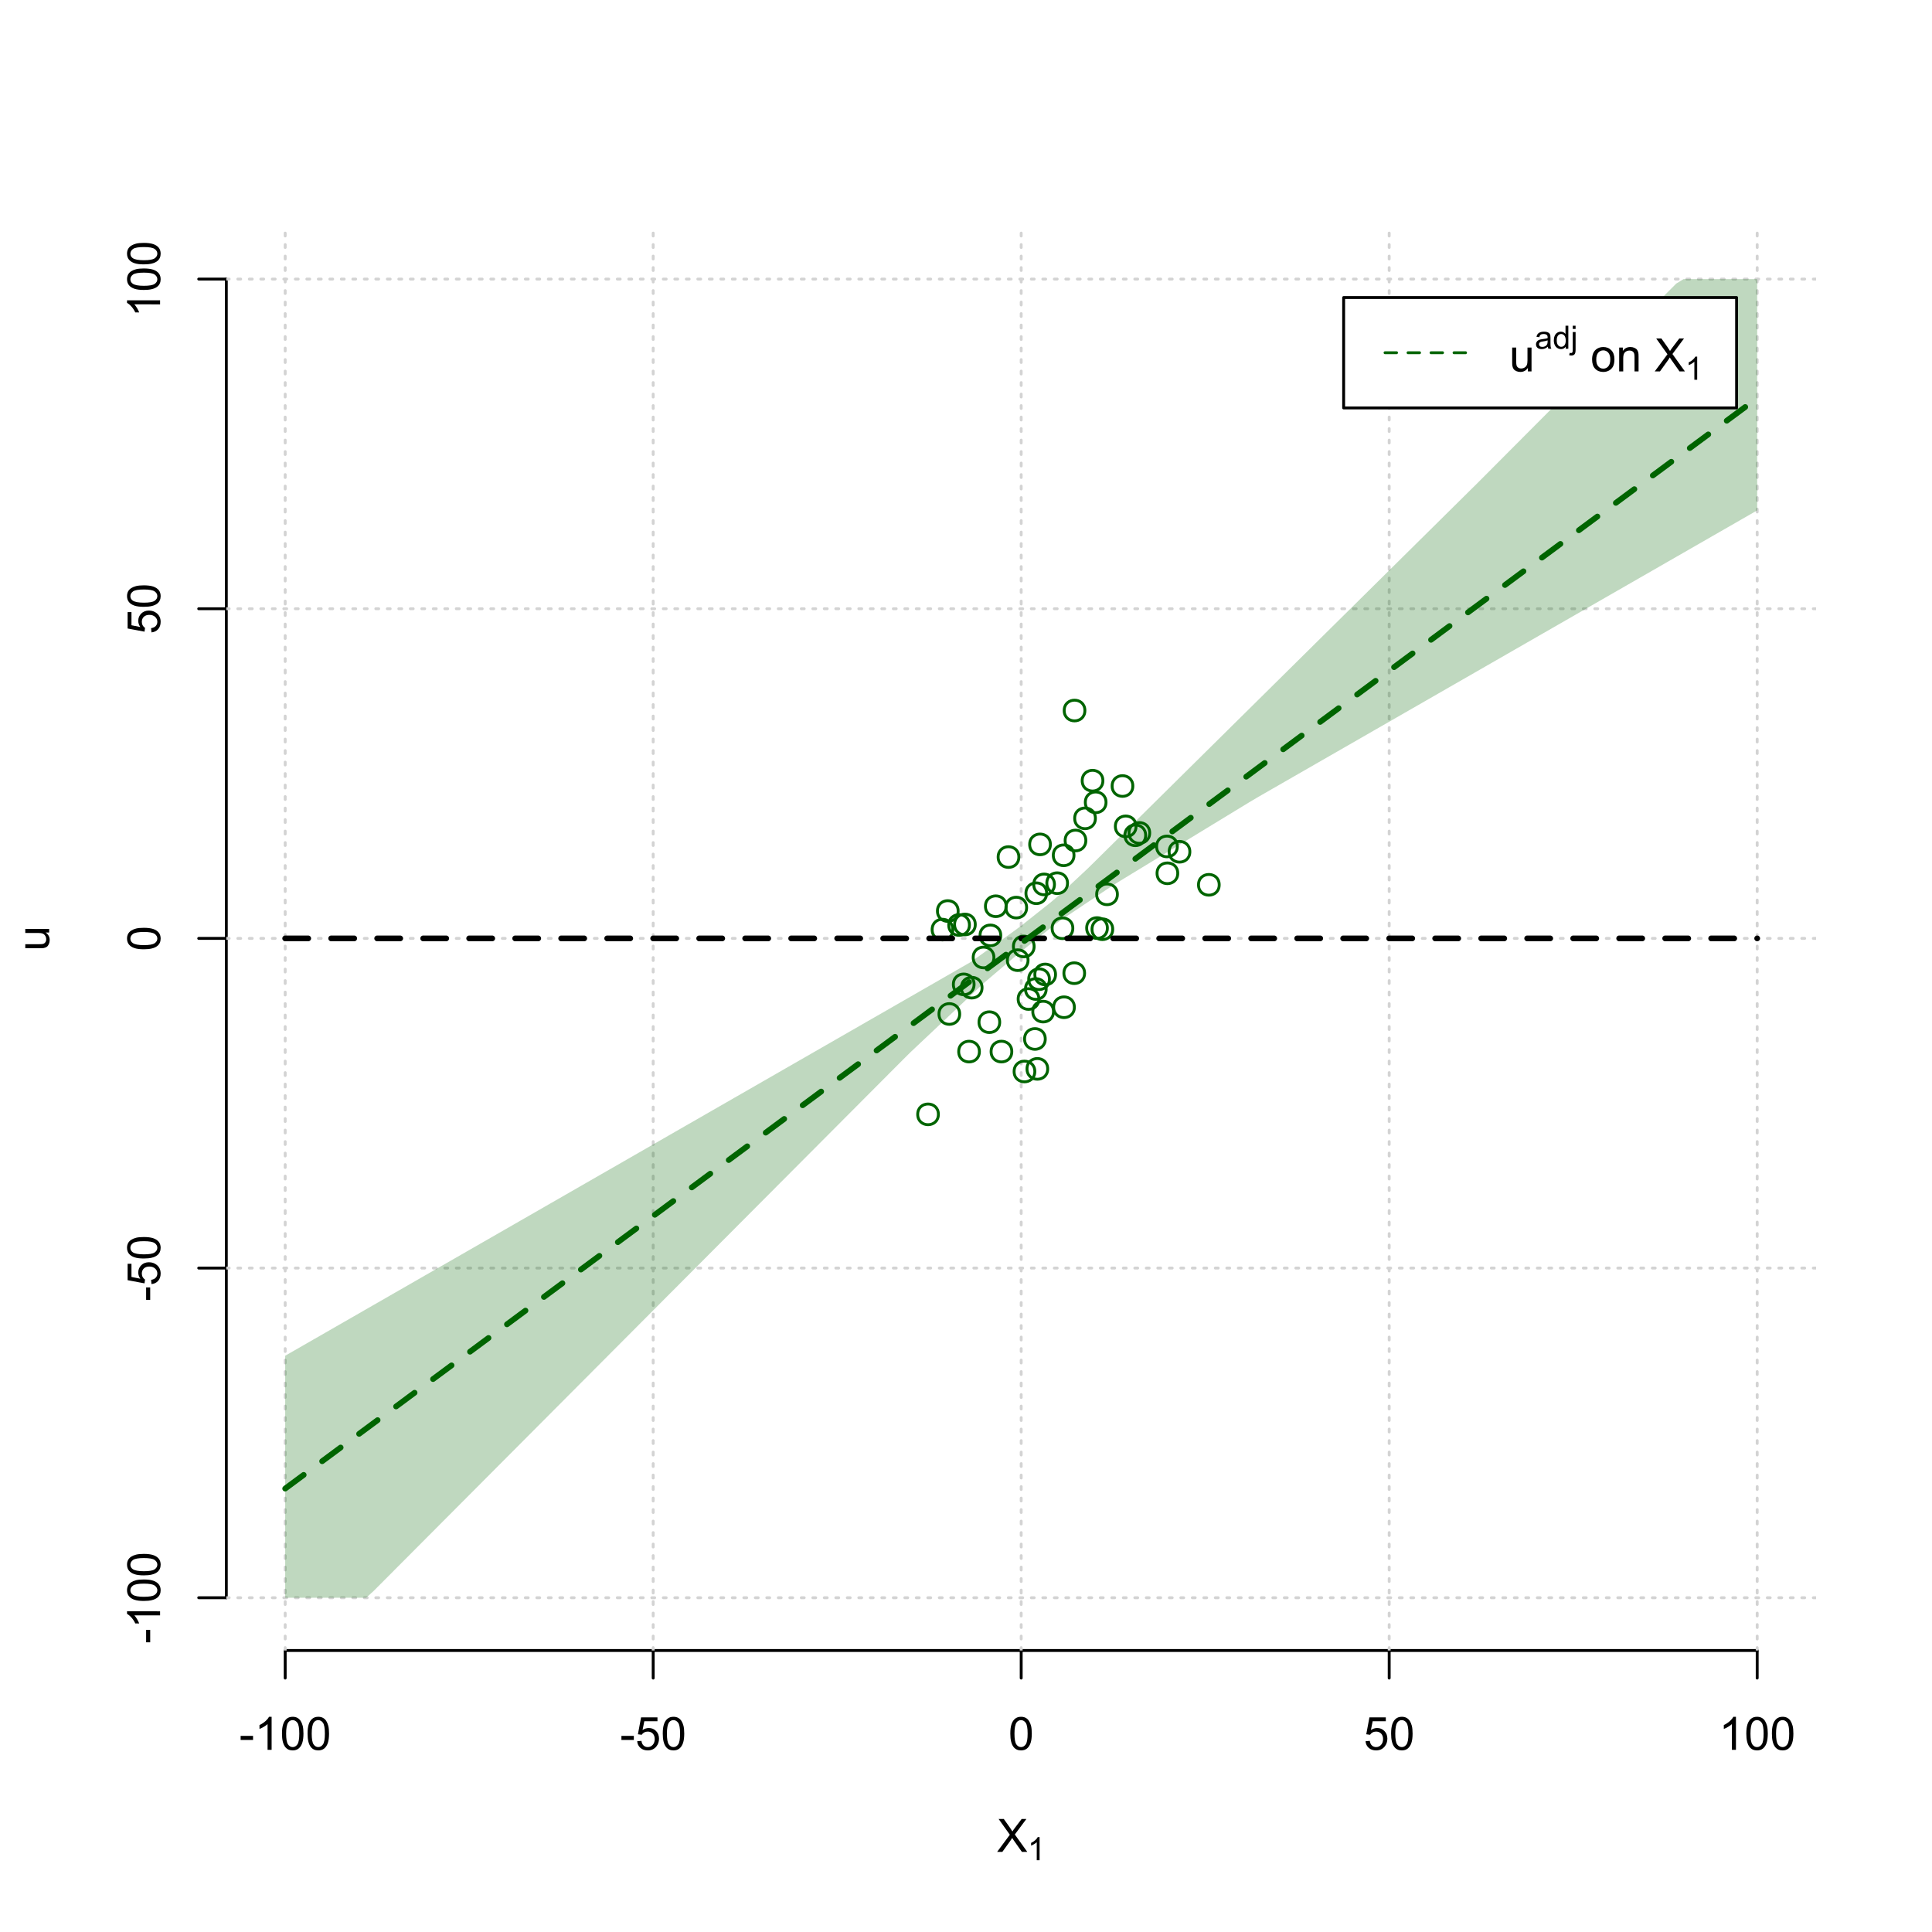 <?xml version="1.0" encoding="UTF-8"?>
<svg xmlns="http://www.w3.org/2000/svg" xmlns:xlink="http://www.w3.org/1999/xlink" width="504pt" height="504pt" viewBox="0 0 504 504" version="1.1">
<defs>
<g>
<symbol overflow="visible" id="glyph0-0">
<path style="stroke:none;" d="M 1.5 0 L 1.5 -7.5 L 7.5 -7.5 L 7.5 0 Z M 1.688 -0.188 L 7.312 -0.188 L 7.312 -7.312 L 1.688 -7.312 Z M 1.688 -0.188 "/>
</symbol>
<symbol overflow="visible" id="glyph0-1">
<path style="stroke:none;" d="M 0.055 0 L 3.375 -4.477 L 0.445 -8.59 L 1.797 -8.59 L 3.359 -6.387 C 3.68 -5.93 3.91 -5.578 4.047 -5.332 C 4.238 -5.645 4.465 -5.969 4.727 -6.312 L 6.457 -8.59 L 7.695 -8.59 L 4.676 -4.539 L 7.93 0 L 6.523 0 L 4.359 -3.062 C 4.238 -3.238 4.113 -3.43 3.984 -3.641 C 3.789 -3.324 3.652 -3.109 3.574 -2.992 L 1.418 0 Z M 0.055 0 "/>
</symbol>
<symbol overflow="visible" id="glyph0-2">
<path style="stroke:none;" d="M 0.383 -2.578 L 0.383 -3.641 L 3.621 -3.641 L 3.621 -2.578 Z M 0.383 -2.578 "/>
</symbol>
<symbol overflow="visible" id="glyph0-3">
<path style="stroke:none;" d="M 4.469 0 L 3.414 0 L 3.414 -6.719 C 3.16 -6.477 2.828 -6.234 2.414 -5.996 C 2 -5.75 1.629 -5.57 1.305 -5.449 L 1.305 -6.469 C 1.895 -6.742 2.41 -7.078 2.852 -7.477 C 3.293 -7.871 3.605 -8.254 3.789 -8.625 L 4.469 -8.625 Z M 4.469 0 "/>
</symbol>
<symbol overflow="visible" id="glyph0-4">
<path style="stroke:none;" d="M 0.5 -4.234 C 0.496 -5.246 0.602 -6.062 0.812 -6.688 C 1.02 -7.305 1.328 -7.785 1.742 -8.121 C 2.148 -8.457 2.668 -8.625 3.297 -8.625 C 3.758 -8.625 4.164 -8.531 4.512 -8.348 C 4.855 -8.16 5.141 -7.891 5.371 -7.543 C 5.594 -7.191 5.773 -6.766 5.906 -6.266 C 6.035 -5.762 6.098 -5.086 6.102 -4.234 C 6.098 -3.227 5.996 -2.414 5.789 -1.797 C 5.578 -1.176 5.266 -0.695 4.859 -0.359 C 4.445 -0.02 3.926 0.145 3.297 0.148 C 2.465 0.145 1.816 -0.148 1.348 -0.742 C 0.781 -1.457 0.496 -2.621 0.5 -4.234 Z M 1.582 -4.234 C 1.582 -2.824 1.746 -1.887 2.074 -1.418 C 2.402 -0.949 2.809 -0.715 3.297 -0.719 C 3.777 -0.715 4.184 -0.949 4.52 -1.422 C 4.848 -1.887 5.016 -2.824 5.016 -4.234 C 5.016 -5.648 4.848 -6.59 4.52 -7.055 C 4.184 -7.516 3.773 -7.746 3.289 -7.75 C 2.801 -7.746 2.414 -7.543 2.125 -7.137 C 1.762 -6.613 1.582 -5.645 1.582 -4.234 Z M 1.582 -4.234 "/>
</symbol>
<symbol overflow="visible" id="glyph0-5">
<path style="stroke:none;" d="M 0.5 -2.25 L 1.605 -2.344 C 1.684 -1.805 1.871 -1.398 2.176 -1.125 C 2.473 -0.852 2.836 -0.715 3.258 -0.719 C 3.766 -0.715 4.195 -0.906 4.547 -1.293 C 4.898 -1.672 5.074 -2.18 5.074 -2.82 C 5.074 -3.414 4.902 -3.891 4.566 -4.242 C 4.227 -4.59 3.785 -4.762 3.242 -4.766 C 2.898 -4.762 2.594 -4.684 2.32 -4.531 C 2.047 -4.375 1.832 -4.176 1.676 -3.93 L 0.688 -4.062 L 1.516 -8.473 L 5.789 -8.473 L 5.789 -7.465 L 2.359 -7.465 L 1.898 -5.156 C 2.414 -5.516 2.953 -5.695 3.523 -5.695 C 4.27 -5.695 4.902 -5.434 5.422 -4.914 C 5.934 -4.395 6.191 -3.727 6.195 -2.914 C 6.191 -2.133 5.965 -1.461 5.516 -0.898 C 4.961 -0.199 4.211 0.145 3.258 0.148 C 2.477 0.145 1.836 -0.07 1.344 -0.508 C 0.844 -0.941 0.562 -1.523 0.5 -2.25 Z M 0.5 -2.25 "/>
</symbol>
<symbol overflow="visible" id="glyph0-6">
<path style="stroke:none;" d="M 4.867 0 L 4.867 -0.914 C 4.379 -0.211 3.723 0.141 2.895 0.141 C 2.527 0.141 2.184 0.07 1.867 -0.07 C 1.547 -0.211 1.309 -0.387 1.156 -0.602 C 1 -0.812 0.895 -1.074 0.832 -1.383 C 0.785 -1.59 0.762 -1.918 0.766 -2.367 L 0.766 -6.223 L 1.82 -6.223 L 1.82 -2.773 C 1.816 -2.219 1.84 -1.848 1.887 -1.656 C 1.949 -1.379 2.09 -1.16 2.309 -1.004 C 2.523 -0.84 2.789 -0.762 3.105 -0.766 C 3.418 -0.762 3.715 -0.844 3.996 -1.008 C 4.273 -1.172 4.469 -1.391 4.586 -1.672 C 4.699 -1.949 4.758 -2.355 4.758 -2.891 L 4.758 -6.223 L 5.812 -6.223 L 5.812 0 Z M 4.867 0 "/>
</symbol>
<symbol overflow="visible" id="glyph0-7">
<path style="stroke:none;" d=""/>
</symbol>
<symbol overflow="visible" id="glyph0-8">
<path style="stroke:none;" d="M 0.398 -3.109 C 0.398 -4.262 0.719 -5.117 1.359 -5.672 C 1.895 -6.133 2.547 -6.363 3.316 -6.363 C 4.172 -6.363 4.871 -6.082 5.414 -5.52 C 5.953 -4.957 6.223 -4.184 6.227 -3.199 C 6.223 -2.398 6.102 -1.766 5.867 -1.309 C 5.625 -0.848 5.277 -0.492 4.82 -0.238 C 4.359 0.016 3.859 0.141 3.316 0.141 C 2.441 0.141 1.734 -0.137 1.203 -0.695 C 0.664 -1.254 0.398 -2.059 0.398 -3.109 Z M 1.484 -3.109 C 1.48 -2.309 1.656 -1.711 2.004 -1.32 C 2.348 -0.922 2.785 -0.727 3.316 -0.727 C 3.84 -0.727 4.273 -0.926 4.621 -1.324 C 4.969 -1.723 5.145 -2.328 5.145 -3.148 C 5.145 -3.914 4.969 -4.496 4.617 -4.895 C 4.266 -5.289 3.832 -5.488 3.316 -5.492 C 2.785 -5.488 2.348 -5.293 2.004 -4.898 C 1.656 -4.5 1.48 -3.902 1.484 -3.109 Z M 1.484 -3.109 "/>
</symbol>
<symbol overflow="visible" id="glyph0-9">
<path style="stroke:none;" d="M 0.789 0 L 0.789 -6.223 L 1.742 -6.223 L 1.742 -5.336 C 2.195 -6.02 2.855 -6.363 3.719 -6.363 C 4.09 -6.363 4.434 -6.293 4.754 -6.16 C 5.066 -6.023 5.305 -5.848 5.461 -5.633 C 5.617 -5.41 5.727 -5.152 5.789 -4.852 C 5.828 -4.656 5.848 -4.312 5.848 -3.828 L 5.848 0 L 4.793 0 L 4.793 -3.785 C 4.793 -4.215 4.75 -4.535 4.668 -4.75 C 4.586 -4.961 4.441 -5.129 4.234 -5.258 C 4.023 -5.383 3.777 -5.449 3.5 -5.449 C 3.047 -5.449 2.66 -5.305 2.332 -5.02 C 2.004 -4.734 1.84 -4.195 1.844 -3.398 L 1.844 0 Z M 0.789 0 "/>
</symbol>
<symbol overflow="visible" id="glyph1-0">
<path style="stroke:none;" d="M 1.051 0 L 1.051 -5.25 L 5.25 -5.25 L 5.25 0 Z M 1.18 -0.133 L 5.117 -0.133 L 5.117 -5.117 L 1.18 -5.117 Z M 1.18 -0.133 "/>
</symbol>
<symbol overflow="visible" id="glyph1-1">
<path style="stroke:none;" d="M 3.129 0 L 2.391 0 L 2.391 -4.703 C 2.211 -4.531 1.977 -4.363 1.691 -4.195 C 1.398 -4.023 1.141 -3.895 0.914 -3.812 L 0.914 -4.527 C 1.328 -4.719 1.688 -4.953 1.996 -5.234 C 2.305 -5.508 2.523 -5.777 2.652 -6.039 L 3.129 -6.039 Z M 3.129 0 "/>
</symbol>
<symbol overflow="visible" id="glyph1-2">
<path style="stroke:none;" d="M 3.395 -0.539 C 3.117 -0.305 2.855 -0.137 2.605 -0.043 C 2.352 0.051 2.082 0.094 1.793 0.098 C 1.312 0.094 0.941 -0.02 0.688 -0.25 C 0.43 -0.48 0.305 -0.781 0.305 -1.148 C 0.305 -1.359 0.352 -1.551 0.449 -1.73 C 0.543 -1.902 0.668 -2.047 0.828 -2.156 C 0.984 -2.262 1.164 -2.34 1.363 -2.398 C 1.504 -2.434 1.723 -2.473 2.02 -2.512 C 2.609 -2.578 3.047 -2.664 3.336 -2.766 C 3.336 -2.867 3.34 -2.93 3.34 -2.957 C 3.34 -3.258 3.27 -3.469 3.129 -3.594 C 2.941 -3.758 2.66 -3.844 2.289 -3.844 C 1.941 -3.844 1.684 -3.781 1.52 -3.66 C 1.348 -3.535 1.227 -3.32 1.152 -3.016 L 0.43 -3.113 C 0.492 -3.418 0.602 -3.668 0.754 -3.863 C 0.902 -4.051 1.121 -4.199 1.406 -4.301 C 1.688 -4.402 2.016 -4.453 2.395 -4.453 C 2.766 -4.453 3.066 -4.406 3.301 -4.32 C 3.527 -4.23 3.699 -4.121 3.812 -3.992 C 3.918 -3.855 3.996 -3.691 4.043 -3.492 C 4.066 -3.363 4.078 -3.133 4.082 -2.809 L 4.082 -1.824 C 4.078 -1.137 4.094 -0.703 4.129 -0.523 C 4.156 -0.336 4.219 -0.164 4.316 0 L 3.543 0 C 3.465 -0.152 3.414 -0.332 3.395 -0.539 Z M 3.336 -2.188 C 3.062 -2.074 2.66 -1.98 2.129 -1.906 C 1.82 -1.859 1.605 -1.812 1.484 -1.758 C 1.355 -1.703 1.258 -1.621 1.191 -1.52 C 1.121 -1.41 1.09 -1.293 1.09 -1.168 C 1.09 -0.969 1.164 -0.805 1.312 -0.676 C 1.461 -0.543 1.68 -0.48 1.969 -0.48 C 2.25 -0.48 2.5 -0.539 2.727 -0.664 C 2.945 -0.785 3.109 -0.957 3.215 -1.176 C 3.293 -1.34 3.332 -1.586 3.336 -1.914 Z M 3.336 -2.188 "/>
</symbol>
<symbol overflow="visible" id="glyph1-3">
<path style="stroke:none;" d="M 3.379 0 L 3.379 -0.551 C 3.102 -0.121 2.695 0.094 2.16 0.098 C 1.812 0.094 1.492 0 1.203 -0.188 C 0.906 -0.379 0.68 -0.645 0.523 -0.988 C 0.359 -1.328 0.281 -1.723 0.285 -2.172 C 0.281 -2.605 0.355 -3 0.504 -3.355 C 0.648 -3.707 0.863 -3.977 1.156 -4.168 C 1.441 -4.355 1.766 -4.453 2.129 -4.453 C 2.387 -4.453 2.621 -4.395 2.828 -4.285 C 3.031 -4.172 3.199 -4.031 3.332 -3.855 L 3.332 -6.012 L 4.066 -6.012 L 4.066 0 Z M 1.047 -2.172 C 1.043 -1.613 1.16 -1.195 1.398 -0.922 C 1.629 -0.641 1.906 -0.504 2.23 -0.508 C 2.551 -0.504 2.824 -0.637 3.051 -0.902 C 3.273 -1.168 3.387 -1.57 3.391 -2.113 C 3.387 -2.707 3.273 -3.145 3.047 -3.426 C 2.816 -3.703 2.531 -3.844 2.199 -3.844 C 1.867 -3.844 1.594 -3.707 1.375 -3.441 C 1.152 -3.168 1.043 -2.746 1.047 -2.172 Z M 1.047 -2.172 "/>
</symbol>
<symbol overflow="visible" id="glyph1-4">
<path style="stroke:none;" d="M 0.551 -5.156 L 0.551 -6.012 L 1.289 -6.012 L 1.289 -5.156 Z M -0.387 1.691 L -0.246 1.062 C -0.098 1.098 0.016 1.117 0.102 1.121 C 0.25 1.117 0.363 1.066 0.438 0.969 C 0.512 0.867 0.551 0.621 0.551 0.223 L 0.551 -4.355 L 1.289 -4.355 L 1.289 0.238 C 1.289 0.773 1.219 1.148 1.078 1.359 C 0.898 1.633 0.602 1.77 0.191 1.77 C -0.008 1.77 -0.199 1.742 -0.387 1.691 Z M -0.387 1.691 "/>
</symbol>
<symbol overflow="visible" id="glyph2-0">
<path style="stroke:none;" d="M 0 -1.5 L -7.5 -1.5 L -7.5 -7.5 L 0 -7.5 Z M -0.188 -1.688 L -0.188 -7.312 L -7.312 -7.312 L -7.312 -1.688 Z M -0.188 -1.688 "/>
</symbol>
<symbol overflow="visible" id="glyph2-1">
<path style="stroke:none;" d="M 0 -4.867 L -0.914 -4.867 C -0.211 -4.379 0.141 -3.723 0.141 -2.895 C 0.141 -2.527 0.07 -2.184 -0.07 -1.867 C -0.211 -1.547 -0.387 -1.309 -0.598 -1.156 C -0.809 -1 -1.07 -0.895 -1.383 -0.832 C -1.59 -0.789 -1.918 -0.766 -2.367 -0.77 L -6.223 -0.77 L -6.223 -1.824 L -2.773 -1.824 C -2.219 -1.82 -1.848 -1.844 -1.656 -1.887 C -1.379 -1.949 -1.16 -2.09 -1.004 -2.309 C -0.84 -2.523 -0.762 -2.789 -0.766 -3.105 C -0.762 -3.418 -0.844 -3.715 -1.008 -3.996 C -1.172 -4.273 -1.391 -4.469 -1.672 -4.586 C -1.945 -4.699 -2.352 -4.758 -2.887 -4.758 L -6.223 -4.758 L -6.223 -5.812 L 0 -5.812 Z M 0 -4.867 "/>
</symbol>
<symbol overflow="visible" id="glyph2-2">
<path style="stroke:none;" d="M -2.578 -0.383 L -3.641 -0.383 L -3.641 -3.621 L -2.578 -3.621 Z M -2.578 -0.383 "/>
</symbol>
<symbol overflow="visible" id="glyph2-3">
<path style="stroke:none;" d="M 0 -4.469 L 0 -3.414 L -6.719 -3.418 C -6.477 -3.16 -6.234 -2.828 -5.996 -2.418 C -5.75 -2.004 -5.57 -1.633 -5.449 -1.309 L -6.469 -1.309 C -6.742 -1.895 -7.078 -2.41 -7.477 -2.852 C -7.871 -3.293 -8.254 -3.605 -8.625 -3.793 L -8.625 -4.473 Z M 0 -4.469 "/>
</symbol>
<symbol overflow="visible" id="glyph2-4">
<path style="stroke:none;" d="M -4.234 -0.5 C -5.246 -0.496 -6.062 -0.602 -6.688 -0.812 C -7.305 -1.02 -7.785 -1.328 -8.121 -1.742 C -8.457 -2.152 -8.625 -2.672 -8.625 -3.301 C -8.625 -3.758 -8.531 -4.164 -8.348 -4.512 C -8.16 -4.859 -7.891 -5.145 -7.543 -5.371 C -7.191 -5.594 -6.766 -5.773 -6.266 -5.906 C -5.762 -6.035 -5.086 -6.098 -4.234 -6.102 C -3.223 -6.098 -2.41 -5.996 -1.793 -5.789 C -1.176 -5.578 -0.695 -5.266 -0.359 -4.859 C -0.02 -4.445 0.145 -3.926 0.148 -3.297 C 0.145 -2.465 -0.148 -1.816 -0.742 -1.348 C -1.457 -0.781 -2.621 -0.496 -4.234 -0.5 Z M -4.234 -1.582 C -2.824 -1.582 -1.887 -1.746 -1.418 -2.074 C -0.949 -2.402 -0.715 -2.809 -0.719 -3.297 C -0.715 -3.777 -0.949 -4.184 -1.422 -4.52 C -1.887 -4.848 -2.824 -5.016 -4.234 -5.016 C -5.648 -5.016 -6.59 -4.848 -7.055 -4.52 C -7.516 -4.188 -7.746 -3.777 -7.75 -3.289 C -7.746 -2.801 -7.543 -2.414 -7.137 -2.129 C -6.613 -1.762 -5.645 -1.582 -4.234 -1.582 Z M -4.234 -1.582 "/>
</symbol>
<symbol overflow="visible" id="glyph2-5">
<path style="stroke:none;" d="M -2.25 -0.5 L -2.344 -1.605 C -1.805 -1.684 -1.398 -1.871 -1.125 -2.176 C -0.852 -2.473 -0.715 -2.836 -0.719 -3.258 C -0.715 -3.766 -0.906 -4.195 -1.293 -4.547 C -1.672 -4.898 -2.18 -5.074 -2.816 -5.074 C -3.414 -5.074 -3.891 -4.902 -4.242 -4.566 C -4.59 -4.227 -4.762 -3.785 -4.766 -3.242 C -4.762 -2.898 -4.684 -2.594 -4.531 -2.32 C -4.375 -2.047 -4.176 -1.832 -3.93 -1.676 L -4.062 -0.688 L -8.473 -1.52 L -8.473 -5.789 L -7.465 -5.789 L -7.465 -2.363 L -5.156 -1.898 C -5.516 -2.414 -5.695 -2.953 -5.695 -3.523 C -5.695 -4.27 -5.434 -4.902 -4.914 -5.422 C -4.395 -5.934 -3.727 -6.191 -2.91 -6.195 C -2.133 -6.191 -1.461 -5.965 -0.895 -5.516 C -0.199 -4.961 0.145 -4.211 0.148 -3.258 C 0.145 -2.477 -0.07 -1.836 -0.508 -1.344 C -0.941 -0.848 -1.523 -0.566 -2.25 -0.5 Z M -2.25 -0.5 "/>
</symbol>
</g>
<clipPath id="clip1">
  <path d="M 74 59.039 L 75 59.039 L 75 430.559 L 74 430.559 Z M 74 59.039 "/>
</clipPath>
<clipPath id="clip2">
  <path d="M 170 59.039 L 171 59.039 L 171 430.559 L 170 430.559 Z M 170 59.039 "/>
</clipPath>
<clipPath id="clip3">
  <path d="M 266 59.039 L 267 59.039 L 267 430.559 L 266 430.559 Z M 266 59.039 "/>
</clipPath>
<clipPath id="clip4">
  <path d="M 362 59.039 L 363 59.039 L 363 430.559 L 362 430.559 Z M 362 59.039 "/>
</clipPath>
<clipPath id="clip5">
  <path d="M 458 59.039 L 459 59.039 L 459 430.559 L 458 430.559 Z M 458 59.039 "/>
</clipPath>
<clipPath id="clip6">
  <path d="M 59.039 416 L 473.758 416 L 473.758 418 L 59.039 418 Z M 59.039 416 "/>
</clipPath>
<clipPath id="clip7">
  <path d="M 59.039 330 L 473.758 330 L 473.758 332 L 59.039 332 Z M 59.039 330 "/>
</clipPath>
<clipPath id="clip8">
  <path d="M 59.039 244 L 473.758 244 L 473.758 246 L 59.039 246 Z M 59.039 244 "/>
</clipPath>
<clipPath id="clip9">
  <path d="M 59.039 158 L 473.758 158 L 473.758 160 L 59.039 160 Z M 59.039 158 "/>
</clipPath>
<clipPath id="clip10">
  <path d="M 59.039 72 L 473.758 72 L 473.758 74 L 59.039 74 Z M 59.039 72 "/>
</clipPath>
</defs>
<g id="surface486">
<rect x="0" y="0" width="504" height="504" style="fill:rgb(100%,100%,100%);fill-opacity:1;stroke:none;"/>
<g style="fill:rgb(0%,0%,0%);fill-opacity:1;">
  <use xlink:href="#glyph0-1" x="260.062" y="483.102"/>
</g>
<g style="fill:rgb(0%,0%,0%);fill-opacity:1;">
  <use xlink:href="#glyph1-1" x="268.066" y="485.281"/>
</g>
<g style="fill:rgb(0%,0%,0%);fill-opacity:1;">
  <use xlink:href="#glyph2-1" x="12.82" y="248.137"/>
</g>
<path style="fill:none;stroke-width:0.75;stroke-linecap:round;stroke-linejoin:round;stroke:rgb(0%,0%,0%);stroke-opacity:1;stroke-miterlimit:10;" d="M 74.398 430.559 L 458.398 430.559 "/>
<path style="fill:none;stroke-width:0.75;stroke-linecap:round;stroke-linejoin:round;stroke:rgb(0%,0%,0%);stroke-opacity:1;stroke-miterlimit:10;" d="M 74.398 430.559 L 74.398 437.762 "/>
<path style="fill:none;stroke-width:0.75;stroke-linecap:round;stroke-linejoin:round;stroke:rgb(0%,0%,0%);stroke-opacity:1;stroke-miterlimit:10;" d="M 170.398 430.559 L 170.398 437.762 "/>
<path style="fill:none;stroke-width:0.75;stroke-linecap:round;stroke-linejoin:round;stroke:rgb(0%,0%,0%);stroke-opacity:1;stroke-miterlimit:10;" d="M 266.398 430.559 L 266.398 437.762 "/>
<path style="fill:none;stroke-width:0.75;stroke-linecap:round;stroke-linejoin:round;stroke:rgb(0%,0%,0%);stroke-opacity:1;stroke-miterlimit:10;" d="M 362.398 430.559 L 362.398 437.762 "/>
<path style="fill:none;stroke-width:0.75;stroke-linecap:round;stroke-linejoin:round;stroke:rgb(0%,0%,0%);stroke-opacity:1;stroke-miterlimit:10;" d="M 458.398 430.559 L 458.398 437.762 "/>
<g style="fill:rgb(0%,0%,0%);fill-opacity:1;">
  <use xlink:href="#glyph0-2" x="62.391" y="456.48"/>
  <use xlink:href="#glyph0-3" x="66.387" y="456.48"/>
  <use xlink:href="#glyph0-4" x="73.061" y="456.48"/>
  <use xlink:href="#glyph0-4" x="79.734" y="456.48"/>
</g>
<g style="fill:rgb(0%,0%,0%);fill-opacity:1;">
  <use xlink:href="#glyph0-2" x="161.727" y="456.48"/>
  <use xlink:href="#glyph0-5" x="165.723" y="456.48"/>
  <use xlink:href="#glyph0-4" x="172.396" y="456.48"/>
</g>
<g style="fill:rgb(0%,0%,0%);fill-opacity:1;">
  <use xlink:href="#glyph0-4" x="263.062" y="456.48"/>
</g>
<g style="fill:rgb(0%,0%,0%);fill-opacity:1;">
  <use xlink:href="#glyph0-5" x="355.727" y="456.48"/>
  <use xlink:href="#glyph0-4" x="362.4" y="456.48"/>
</g>
<g style="fill:rgb(0%,0%,0%);fill-opacity:1;">
  <use xlink:href="#glyph0-3" x="448.387" y="456.48"/>
  <use xlink:href="#glyph0-4" x="455.061" y="456.48"/>
  <use xlink:href="#glyph0-4" x="461.734" y="456.48"/>
</g>
<path style="fill:none;stroke-width:0.75;stroke-linecap:round;stroke-linejoin:round;stroke:rgb(0%,0%,0%);stroke-opacity:1;stroke-miterlimit:10;" d="M 59.039 416.801 L 59.039 72.801 "/>
<path style="fill:none;stroke-width:0.75;stroke-linecap:round;stroke-linejoin:round;stroke:rgb(0%,0%,0%);stroke-opacity:1;stroke-miterlimit:10;" d="M 59.039 416.801 L 51.84 416.801 "/>
<path style="fill:none;stroke-width:0.75;stroke-linecap:round;stroke-linejoin:round;stroke:rgb(0%,0%,0%);stroke-opacity:1;stroke-miterlimit:10;" d="M 59.039 330.801 L 51.84 330.801 "/>
<path style="fill:none;stroke-width:0.75;stroke-linecap:round;stroke-linejoin:round;stroke:rgb(0%,0%,0%);stroke-opacity:1;stroke-miterlimit:10;" d="M 59.039 244.801 L 51.84 244.801 "/>
<path style="fill:none;stroke-width:0.75;stroke-linecap:round;stroke-linejoin:round;stroke:rgb(0%,0%,0%);stroke-opacity:1;stroke-miterlimit:10;" d="M 59.039 158.801 L 51.84 158.801 "/>
<path style="fill:none;stroke-width:0.75;stroke-linecap:round;stroke-linejoin:round;stroke:rgb(0%,0%,0%);stroke-opacity:1;stroke-miterlimit:10;" d="M 59.039 72.801 L 51.84 72.801 "/>
<g style="fill:rgb(0%,0%,0%);fill-opacity:1;">
  <use xlink:href="#glyph2-2" x="41.762" y="428.809"/>
  <use xlink:href="#glyph2-3" x="41.762" y="424.812"/>
  <use xlink:href="#glyph2-4" x="41.762" y="418.139"/>
  <use xlink:href="#glyph2-4" x="41.762" y="411.465"/>
</g>
<g style="fill:rgb(0%,0%,0%);fill-opacity:1;">
  <use xlink:href="#glyph2-2" x="41.762" y="339.473"/>
  <use xlink:href="#glyph2-5" x="41.762" y="335.477"/>
  <use xlink:href="#glyph2-4" x="41.762" y="328.803"/>
</g>
<g style="fill:rgb(0%,0%,0%);fill-opacity:1;">
  <use xlink:href="#glyph2-4" x="41.762" y="248.137"/>
</g>
<g style="fill:rgb(0%,0%,0%);fill-opacity:1;">
  <use xlink:href="#glyph2-5" x="41.762" y="165.473"/>
  <use xlink:href="#glyph2-4" x="41.762" y="158.799"/>
</g>
<g style="fill:rgb(0%,0%,0%);fill-opacity:1;">
  <use xlink:href="#glyph2-3" x="41.762" y="82.812"/>
  <use xlink:href="#glyph2-4" x="41.762" y="76.139"/>
  <use xlink:href="#glyph2-4" x="41.762" y="69.465"/>
</g>
<g clip-path="url(#clip1)" clip-rule="nonzero">
<path style="fill:none;stroke-width:0.75;stroke-linecap:round;stroke-linejoin:round;stroke:rgb(82.745%,82.745%,82.745%);stroke-opacity:1;stroke-dasharray:0.75,2.25;stroke-miterlimit:10;" d="M 74.398 430.559 L 74.398 59.039 "/>
</g>
<g clip-path="url(#clip2)" clip-rule="nonzero">
<path style="fill:none;stroke-width:0.75;stroke-linecap:round;stroke-linejoin:round;stroke:rgb(82.745%,82.745%,82.745%);stroke-opacity:1;stroke-dasharray:0.75,2.25;stroke-miterlimit:10;" d="M 170.398 430.559 L 170.398 59.039 "/>
</g>
<g clip-path="url(#clip3)" clip-rule="nonzero">
<path style="fill:none;stroke-width:0.75;stroke-linecap:round;stroke-linejoin:round;stroke:rgb(82.745%,82.745%,82.745%);stroke-opacity:1;stroke-dasharray:0.75,2.25;stroke-miterlimit:10;" d="M 266.398 430.559 L 266.398 59.039 "/>
</g>
<g clip-path="url(#clip4)" clip-rule="nonzero">
<path style="fill:none;stroke-width:0.75;stroke-linecap:round;stroke-linejoin:round;stroke:rgb(82.745%,82.745%,82.745%);stroke-opacity:1;stroke-dasharray:0.75,2.25;stroke-miterlimit:10;" d="M 362.398 430.559 L 362.398 59.039 "/>
</g>
<g clip-path="url(#clip5)" clip-rule="nonzero">
<path style="fill:none;stroke-width:0.75;stroke-linecap:round;stroke-linejoin:round;stroke:rgb(82.745%,82.745%,82.745%);stroke-opacity:1;stroke-dasharray:0.75,2.25;stroke-miterlimit:10;" d="M 458.398 430.559 L 458.398 59.039 "/>
</g>
<g clip-path="url(#clip6)" clip-rule="nonzero">
<path style="fill:none;stroke-width:0.75;stroke-linecap:round;stroke-linejoin:round;stroke:rgb(82.745%,82.745%,82.745%);stroke-opacity:1;stroke-dasharray:0.75,2.25;stroke-miterlimit:10;" d="M 59.039 416.801 L 473.762 416.801 "/>
</g>
<g clip-path="url(#clip7)" clip-rule="nonzero">
<path style="fill:none;stroke-width:0.75;stroke-linecap:round;stroke-linejoin:round;stroke:rgb(82.745%,82.745%,82.745%);stroke-opacity:1;stroke-dasharray:0.75,2.25;stroke-miterlimit:10;" d="M 59.039 330.801 L 473.762 330.801 "/>
</g>
<g clip-path="url(#clip8)" clip-rule="nonzero">
<path style="fill:none;stroke-width:0.75;stroke-linecap:round;stroke-linejoin:round;stroke:rgb(82.745%,82.745%,82.745%);stroke-opacity:1;stroke-dasharray:0.75,2.25;stroke-miterlimit:10;" d="M 59.039 244.801 L 473.762 244.801 "/>
</g>
<g clip-path="url(#clip9)" clip-rule="nonzero">
<path style="fill:none;stroke-width:0.75;stroke-linecap:round;stroke-linejoin:round;stroke:rgb(82.745%,82.745%,82.745%);stroke-opacity:1;stroke-dasharray:0.75,2.25;stroke-miterlimit:10;" d="M 59.039 158.801 L 473.762 158.801 "/>
</g>
<g clip-path="url(#clip10)" clip-rule="nonzero">
<path style="fill:none;stroke-width:0.75;stroke-linecap:round;stroke-linejoin:round;stroke:rgb(82.745%,82.745%,82.745%);stroke-opacity:1;stroke-dasharray:0.75,2.25;stroke-miterlimit:10;" d="M 59.039 72.801 L 473.762 72.801 "/>
</g>
<path style=" stroke:none;fill-rule:nonzero;fill:rgb(0%,39.216%,0%);fill-opacity:0.251;" d="M 74.398 416.801 L 74.398 353.672 L 76.32 352.57 L 78.238 351.469 L 80.16 350.363 L 82.078 349.262 L 85.922 347.059 L 87.84 345.953 L 89.762 344.852 L 91.68 343.75 L 93.602 342.645 L 95.52 341.543 L 97.441 340.441 L 99.359 339.34 L 101.281 338.234 L 103.199 337.133 L 105.121 336.031 L 107.039 334.93 L 108.961 333.824 L 110.879 332.723 L 112.801 331.621 L 114.719 330.516 L 116.641 329.414 L 118.559 328.312 L 120.48 327.211 L 122.398 326.105 L 124.32 325.004 L 126.238 323.902 L 128.16 322.801 L 130.078 321.695 L 133.922 319.492 L 135.84 318.387 L 137.762 317.285 L 139.68 316.184 L 141.602 315.082 L 143.52 313.977 L 145.441 312.875 L 147.359 311.773 L 149.281 310.668 L 151.199 309.566 L 153.121 308.465 L 155.039 307.363 L 156.961 306.258 L 158.879 305.156 L 160.801 304.055 L 162.719 302.953 L 164.641 301.848 L 166.559 300.746 L 168.48 299.645 L 170.398 298.539 L 172.32 297.438 L 174.238 296.336 L 176.16 295.234 L 178.078 294.129 L 181.922 291.926 L 183.84 290.82 L 185.762 289.719 L 187.68 288.617 L 189.602 287.516 L 191.52 286.41 L 193.441 285.309 L 195.359 284.207 L 197.281 283.105 L 199.199 282 L 201.121 280.898 L 203.039 279.797 L 204.961 278.691 L 206.879 277.59 L 208.801 276.488 L 210.719 275.387 L 212.641 274.281 L 214.559 273.18 L 216.48 272.078 L 218.398 270.973 L 220.32 269.871 L 222.238 268.77 L 224.16 267.668 L 226.078 266.562 L 229.922 264.359 L 231.84 263.258 L 233.762 262.152 L 235.68 261.051 L 237.602 259.949 L 239.52 258.844 L 241.441 257.742 L 243.359 256.641 L 245.281 255.539 L 247.199 254.434 L 249.121 253.332 L 251.039 252.23 L 252.961 251.125 L 254.879 249.789 L 256.801 248.414 L 258.719 247.039 L 260.641 245.668 L 262.559 244.293 L 264.48 242.918 L 266.398 241.504 L 268.32 239.977 L 270.238 238.453 L 272.16 236.93 L 274.078 235.406 L 276 233.773 L 277.922 232.02 L 279.84 230.227 L 281.762 228.434 L 283.68 226.641 L 285.602 224.754 L 287.52 222.855 L 289.441 220.957 L 291.359 219.059 L 293.281 217.16 L 295.199 215.258 L 297.121 213.359 L 299.039 211.461 L 300.961 209.562 L 302.879 207.664 L 304.801 205.766 L 306.719 203.867 L 308.641 201.965 L 310.559 200.066 L 312.48 198.168 L 314.398 196.27 L 316.32 194.371 L 318.238 192.473 L 320.16 190.57 L 322.078 188.672 L 325.922 184.875 L 327.84 182.977 L 329.762 181.078 L 331.68 179.176 L 333.602 177.277 L 335.52 175.379 L 337.441 173.48 L 339.359 171.582 L 341.281 169.684 L 343.199 167.781 L 345.121 165.883 L 347.039 163.984 L 348.961 162.086 L 350.879 160.188 L 352.801 158.289 L 354.719 156.387 L 356.641 154.488 L 358.559 152.59 L 360.48 150.691 L 362.398 148.793 L 364.32 146.895 L 366.238 144.992 L 368.16 143.094 L 370.078 141.195 L 373.922 137.398 L 375.84 135.5 L 377.762 133.598 L 379.68 131.699 L 381.602 129.801 L 383.52 127.902 L 385.441 126.004 L 387.359 124.078 L 389.281 122.152 L 391.199 120.227 L 393.121 118.297 L 395.039 116.371 L 396.961 114.445 L 398.879 112.516 L 400.801 110.59 L 402.719 108.664 L 404.641 106.734 L 406.559 104.809 L 408.48 102.883 L 410.398 100.953 L 412.32 99.027 L 414.238 97.102 L 416.16 95.172 L 418.078 93.246 L 420 91.32 L 421.922 89.391 L 423.84 87.465 L 425.762 85.539 L 427.68 83.609 L 429.602 81.684 L 431.52 79.758 L 433.441 77.828 L 435.359 75.902 L 437.281 73.977 L 439.199 72.801 L 458.398 72.801 L 458.398 133.145 L 456.48 134.246 L 454.559 135.348 L 452.641 136.453 L 450.719 137.555 L 448.801 138.656 L 446.879 139.758 L 444.961 140.863 L 443.039 141.965 L 441.121 143.066 L 439.199 144.172 L 437.281 145.273 L 435.359 146.375 L 433.441 147.477 L 431.52 148.582 L 429.602 149.684 L 427.68 150.785 L 425.762 151.891 L 423.84 152.992 L 421.922 154.094 L 420 155.195 L 418.078 156.301 L 416.16 157.402 L 414.238 158.504 L 412.32 159.605 L 410.398 160.711 L 408.48 161.812 L 406.559 162.914 L 404.641 164.02 L 402.719 165.121 L 400.801 166.223 L 398.879 167.324 L 396.961 168.43 L 395.039 169.531 L 393.121 170.633 L 391.199 171.738 L 389.281 172.84 L 387.359 173.941 L 385.441 175.043 L 383.52 176.148 L 381.602 177.25 L 379.68 178.352 L 377.762 179.453 L 375.84 180.559 L 373.922 181.66 L 372 182.762 L 370.078 183.867 L 368.16 184.969 L 366.238 186.07 L 364.32 187.172 L 362.398 188.277 L 360.48 189.379 L 358.559 190.48 L 356.641 191.586 L 354.719 192.688 L 352.801 193.789 L 350.879 194.891 L 348.961 195.996 L 347.039 197.098 L 345.121 198.199 L 343.199 199.301 L 341.281 200.406 L 339.359 201.508 L 337.441 202.609 L 335.52 203.715 L 333.602 204.816 L 331.68 205.918 L 329.762 207.02 L 327.84 208.125 L 325.922 209.27 L 324 210.441 L 322.078 211.609 L 320.16 212.777 L 318.238 213.945 L 316.32 215.113 L 314.398 216.281 L 312.48 217.453 L 310.559 218.621 L 308.641 219.789 L 306.719 220.957 L 304.801 222.125 L 302.879 223.297 L 300.961 224.465 L 299.039 225.633 L 297.121 226.801 L 295.199 227.969 L 293.281 229.137 L 291.359 230.309 L 289.441 231.543 L 287.52 232.828 L 285.602 234.117 L 283.68 235.402 L 281.762 236.691 L 279.84 237.977 L 277.922 239.262 L 276 240.551 L 274.078 242.07 L 272.16 243.605 L 270.238 245.141 L 268.32 246.676 L 266.398 248.215 L 264.48 249.793 L 262.559 251.418 L 260.641 253.047 L 258.719 254.676 L 256.801 256.316 L 254.879 258.125 L 252.961 259.938 L 251.039 261.746 L 249.121 263.555 L 247.199 265.363 L 245.281 267.176 L 243.359 268.984 L 241.441 270.793 L 239.52 272.605 L 237.602 274.414 L 235.68 276.316 L 233.762 278.242 L 231.84 280.168 L 229.922 282.098 L 226.078 285.949 L 224.16 287.879 L 222.238 289.805 L 220.32 291.73 L 218.398 293.66 L 216.48 295.586 L 214.559 297.512 L 212.641 299.441 L 210.719 301.367 L 208.801 303.293 L 206.879 305.223 L 204.961 307.148 L 203.039 309.074 L 201.121 311.004 L 199.199 312.93 L 197.281 314.855 L 195.359 316.785 L 193.441 318.711 L 191.52 320.637 L 189.602 322.566 L 187.68 324.492 L 185.762 326.418 L 183.84 328.348 L 181.922 330.273 L 180 332.199 L 178.078 334.129 L 176.16 336.055 L 174.238 337.98 L 172.32 339.91 L 170.398 341.836 L 168.48 343.762 L 166.559 345.691 L 164.641 347.617 L 162.719 349.543 L 160.801 351.469 L 158.879 353.398 L 156.961 355.324 L 155.039 357.25 L 153.121 359.18 L 151.199 361.105 L 149.281 363.031 L 147.359 364.961 L 145.441 366.887 L 143.52 368.812 L 141.602 370.742 L 139.68 372.668 L 137.762 374.594 L 135.84 376.523 L 133.922 378.449 L 132 380.375 L 130.078 382.305 L 128.16 384.23 L 126.238 386.156 L 124.32 388.086 L 122.398 390.012 L 120.48 391.938 L 118.559 393.867 L 116.641 395.793 L 114.719 397.719 L 112.801 399.648 L 110.879 401.574 L 108.961 403.5 L 107.039 405.43 L 105.121 407.355 L 103.199 409.281 L 101.281 411.211 L 99.359 413.137 L 97.441 415.062 L 95.52 416.801 Z M 74.398 416.801 "/>
<path style="fill:none;stroke-width:0.75;stroke-linecap:round;stroke-linejoin:round;stroke:rgb(0%,39.216%,0%);stroke-opacity:1;stroke-miterlimit:10;" d="M 261.066 244.016 C 261.066 247.617 255.664 247.617 255.664 244.016 C 255.664 240.418 261.066 240.418 261.066 244.016 "/>
<path style="fill:none;stroke-width:0.75;stroke-linecap:round;stroke-linejoin:round;stroke:rgb(0%,39.216%,0%);stroke-opacity:1;stroke-miterlimit:10;" d="M 268.188 250.48 C 268.188 254.078 262.789 254.078 262.789 250.48 C 262.789 246.879 268.188 246.879 268.188 250.48 "/>
<path style="fill:none;stroke-width:0.75;stroke-linecap:round;stroke-linejoin:round;stroke:rgb(0%,39.216%,0%);stroke-opacity:1;stroke-miterlimit:10;" d="M 295.523 205.047 C 295.523 208.648 290.121 208.648 290.121 205.047 C 290.121 201.449 295.523 201.449 295.523 205.047 "/>
<path style="fill:none;stroke-width:0.75;stroke-linecap:round;stroke-linejoin:round;stroke:rgb(0%,39.216%,0%);stroke-opacity:1;stroke-miterlimit:10;" d="M 318.055 230.82 C 318.055 234.422 312.652 234.422 312.652 230.82 C 312.652 227.219 318.055 227.219 318.055 230.82 "/>
<path style="fill:none;stroke-width:0.75;stroke-linecap:round;stroke-linejoin:round;stroke:rgb(0%,39.216%,0%);stroke-opacity:1;stroke-miterlimit:10;" d="M 278.484 230.395 C 278.484 233.992 273.086 233.992 273.086 230.395 C 273.086 226.793 278.484 226.793 278.484 230.395 "/>
<path style="fill:none;stroke-width:0.75;stroke-linecap:round;stroke-linejoin:round;stroke:rgb(0%,39.216%,0%);stroke-opacity:1;stroke-miterlimit:10;" d="M 244.797 290.699 C 244.797 294.301 239.398 294.301 239.398 290.699 C 239.398 287.102 244.797 287.102 244.797 290.699 "/>
<path style="fill:none;stroke-width:0.75;stroke-linecap:round;stroke-linejoin:round;stroke:rgb(0%,39.216%,0%);stroke-opacity:1;stroke-miterlimit:10;" d="M 275.074 230.723 C 275.074 234.32 269.676 234.32 269.676 230.723 C 269.676 227.121 275.074 227.121 275.074 230.723 "/>
<path style="fill:none;stroke-width:0.75;stroke-linecap:round;stroke-linejoin:round;stroke:rgb(0%,39.216%,0%);stroke-opacity:1;stroke-miterlimit:10;" d="M 274.824 263.895 C 274.824 267.496 269.426 267.496 269.426 263.895 C 269.426 260.297 274.824 260.297 274.824 263.895 "/>
<path style="fill:none;stroke-width:0.75;stroke-linecap:round;stroke-linejoin:round;stroke:rgb(0%,39.216%,0%);stroke-opacity:1;stroke-miterlimit:10;" d="M 269.953 279.52 C 269.953 283.117 264.551 283.117 264.551 279.52 C 264.551 275.918 269.953 275.918 269.953 279.52 "/>
<path style="fill:none;stroke-width:0.75;stroke-linecap:round;stroke-linejoin:round;stroke:rgb(0%,39.216%,0%);stroke-opacity:1;stroke-miterlimit:10;" d="M 279.867 242.152 C 279.867 245.754 274.469 245.754 274.469 242.152 C 274.469 238.555 279.867 238.555 279.867 242.152 "/>
<path style="fill:none;stroke-width:0.75;stroke-linecap:round;stroke-linejoin:round;stroke:rgb(0%,39.216%,0%);stroke-opacity:1;stroke-miterlimit:10;" d="M 273.312 278.84 C 273.312 282.438 267.914 282.438 267.914 278.84 C 267.914 275.238 273.312 275.238 273.312 278.84 "/>
<path style="fill:none;stroke-width:0.75;stroke-linecap:round;stroke-linejoin:round;stroke:rgb(0%,39.216%,0%);stroke-opacity:1;stroke-miterlimit:10;" d="M 275.359 254.203 C 275.359 257.805 269.961 257.805 269.961 254.203 C 269.961 250.605 275.359 250.605 275.359 254.203 "/>
<path style="fill:none;stroke-width:0.75;stroke-linecap:round;stroke-linejoin:round;stroke:rgb(0%,39.216%,0%);stroke-opacity:1;stroke-miterlimit:10;" d="M 282.938 253.875 C 282.938 257.473 277.539 257.473 277.539 253.875 C 277.539 250.273 282.938 250.273 282.938 253.875 "/>
<path style="fill:none;stroke-width:0.75;stroke-linecap:round;stroke-linejoin:round;stroke:rgb(0%,39.216%,0%);stroke-opacity:1;stroke-miterlimit:10;" d="M 280.172 223.121 C 280.172 226.723 274.773 226.723 274.773 223.121 C 274.773 219.52 280.172 219.52 280.172 223.121 "/>
<path style="fill:none;stroke-width:0.75;stroke-linecap:round;stroke-linejoin:round;stroke:rgb(0%,39.216%,0%);stroke-opacity:1;stroke-miterlimit:10;" d="M 307.125 220.809 C 307.125 224.41 301.727 224.41 301.727 220.809 C 301.727 217.211 307.125 217.211 307.125 220.809 "/>
<path style="fill:none;stroke-width:0.75;stroke-linecap:round;stroke-linejoin:round;stroke:rgb(0%,39.216%,0%);stroke-opacity:1;stroke-miterlimit:10;" d="M 283.016 185.355 C 283.016 188.957 277.617 188.957 277.617 185.355 C 277.617 181.754 283.016 181.754 283.016 185.355 "/>
<path style="fill:none;stroke-width:0.75;stroke-linecap:round;stroke-linejoin:round;stroke:rgb(0%,39.216%,0%);stroke-opacity:1;stroke-miterlimit:10;" d="M 263.949 274.324 C 263.949 277.926 258.547 277.926 258.547 274.324 C 258.547 270.723 263.949 270.723 263.949 274.324 "/>
<path style="fill:none;stroke-width:0.75;stroke-linecap:round;stroke-linejoin:round;stroke:rgb(0%,39.216%,0%);stroke-opacity:1;stroke-miterlimit:10;" d="M 256.188 257.648 C 256.188 261.25 250.789 261.25 250.789 257.648 C 250.789 254.047 256.188 254.047 256.188 257.648 "/>
<path style="fill:none;stroke-width:0.75;stroke-linecap:round;stroke-linejoin:round;stroke:rgb(0%,39.216%,0%);stroke-opacity:1;stroke-miterlimit:10;" d="M 249.953 237.66 C 249.953 241.262 244.551 241.262 244.551 237.66 C 244.551 234.062 249.953 234.062 249.953 237.66 "/>
<path style="fill:none;stroke-width:0.75;stroke-linecap:round;stroke-linejoin:round;stroke:rgb(0%,39.216%,0%);stroke-opacity:1;stroke-miterlimit:10;" d="M 250.348 264.52 C 250.348 268.117 244.949 268.117 244.949 264.52 C 244.949 260.918 250.348 260.918 250.348 264.52 "/>
<path style="fill:none;stroke-width:0.75;stroke-linecap:round;stroke-linejoin:round;stroke:rgb(0%,39.216%,0%);stroke-opacity:1;stroke-miterlimit:10;" d="M 265.785 223.578 C 265.785 227.18 260.387 227.18 260.387 223.578 C 260.387 219.98 265.785 219.98 265.785 223.578 "/>
<path style="fill:none;stroke-width:0.75;stroke-linecap:round;stroke-linejoin:round;stroke:rgb(0%,39.216%,0%);stroke-opacity:1;stroke-miterlimit:10;" d="M 274.016 220.277 C 274.016 223.875 268.613 223.875 268.613 220.277 C 268.613 216.676 274.016 216.676 274.016 220.277 "/>
<path style="fill:none;stroke-width:0.75;stroke-linecap:round;stroke-linejoin:round;stroke:rgb(0%,39.216%,0%);stroke-opacity:1;stroke-miterlimit:10;" d="M 287.711 203.656 C 287.711 207.254 282.312 207.254 282.312 203.656 C 282.312 200.055 287.711 200.055 287.711 203.656 "/>
<path style="fill:none;stroke-width:0.75;stroke-linecap:round;stroke-linejoin:round;stroke:rgb(0%,39.216%,0%);stroke-opacity:1;stroke-miterlimit:10;" d="M 273.758 255.445 C 273.758 259.043 268.359 259.043 268.359 255.445 C 268.359 251.844 273.758 251.844 273.758 255.445 "/>
<path style="fill:none;stroke-width:0.75;stroke-linecap:round;stroke-linejoin:round;stroke:rgb(0%,39.216%,0%);stroke-opacity:1;stroke-miterlimit:10;" d="M 288.879 242.098 C 288.879 245.699 283.48 245.699 283.48 242.098 C 283.48 238.5 288.879 238.5 288.879 242.098 "/>
<path style="fill:none;stroke-width:0.75;stroke-linecap:round;stroke-linejoin:round;stroke:rgb(0%,39.216%,0%);stroke-opacity:1;stroke-miterlimit:10;" d="M 310.398 222.199 C 310.398 225.801 304.996 225.801 304.996 222.199 C 304.996 218.598 310.398 218.598 310.398 222.199 "/>
<path style="fill:none;stroke-width:0.75;stroke-linecap:round;stroke-linejoin:round;stroke:rgb(0%,39.216%,0%);stroke-opacity:1;stroke-miterlimit:10;" d="M 272.68 271.035 C 272.68 274.633 267.281 274.633 267.281 271.035 C 267.281 267.434 272.68 267.434 272.68 271.035 "/>
<path style="fill:none;stroke-width:0.75;stroke-linecap:round;stroke-linejoin:round;stroke:rgb(0%,39.216%,0%);stroke-opacity:1;stroke-miterlimit:10;" d="M 259.281 249.773 C 259.281 253.375 253.879 253.375 253.879 249.773 C 253.879 246.176 259.281 246.176 259.281 249.773 "/>
<path style="fill:none;stroke-width:0.75;stroke-linecap:round;stroke-linejoin:round;stroke:rgb(0%,39.216%,0%);stroke-opacity:1;stroke-miterlimit:10;" d="M 271.012 260.613 C 271.012 264.211 265.609 264.211 265.609 260.613 C 265.609 257.012 271.012 257.012 271.012 260.613 "/>
<path style="fill:none;stroke-width:0.75;stroke-linecap:round;stroke-linejoin:round;stroke:rgb(0%,39.216%,0%);stroke-opacity:1;stroke-miterlimit:10;" d="M 290.273 242.406 C 290.273 246.008 284.875 246.008 284.875 242.406 C 284.875 238.809 290.273 238.809 290.273 242.406 "/>
<path style="fill:none;stroke-width:0.75;stroke-linecap:round;stroke-linejoin:round;stroke:rgb(0%,39.216%,0%);stroke-opacity:1;stroke-miterlimit:10;" d="M 296.363 215.57 C 296.363 219.172 290.965 219.172 290.965 215.57 C 290.965 211.973 296.363 211.973 296.363 215.57 "/>
<path style="fill:none;stroke-width:0.75;stroke-linecap:round;stroke-linejoin:round;stroke:rgb(0%,39.216%,0%);stroke-opacity:1;stroke-miterlimit:10;" d="M 262.473 236.41 C 262.473 240.008 257.07 240.008 257.07 236.41 C 257.07 232.809 262.473 232.809 262.473 236.41 "/>
<path style="fill:none;stroke-width:0.75;stroke-linecap:round;stroke-linejoin:round;stroke:rgb(0%,39.216%,0%);stroke-opacity:1;stroke-miterlimit:10;" d="M 291.492 233.301 C 291.492 236.902 286.09 236.902 286.09 233.301 C 286.09 229.703 291.492 229.703 291.492 233.301 "/>
<path style="fill:none;stroke-width:0.75;stroke-linecap:round;stroke-linejoin:round;stroke:rgb(0%,39.216%,0%);stroke-opacity:1;stroke-miterlimit:10;" d="M 254.422 241.168 C 254.422 244.766 249.02 244.766 249.02 241.168 C 249.02 237.566 254.422 237.566 254.422 241.168 "/>
<path style="fill:none;stroke-width:0.75;stroke-linecap:round;stroke-linejoin:round;stroke:rgb(0%,39.216%,0%);stroke-opacity:1;stroke-miterlimit:10;" d="M 255.496 274.328 C 255.496 277.926 250.098 277.926 250.098 274.328 C 250.098 270.727 255.496 270.727 255.496 274.328 "/>
<path style="fill:none;stroke-width:0.75;stroke-linecap:round;stroke-linejoin:round;stroke:rgb(0%,39.216%,0%);stroke-opacity:1;stroke-miterlimit:10;" d="M 260.793 266.652 C 260.793 270.254 255.391 270.254 255.391 266.652 C 255.391 263.055 260.793 263.055 260.793 266.652 "/>
<path style="fill:none;stroke-width:0.75;stroke-linecap:round;stroke-linejoin:round;stroke:rgb(0%,39.216%,0%);stroke-opacity:1;stroke-miterlimit:10;" d="M 254.109 256.793 C 254.109 260.395 248.707 260.395 248.707 256.793 C 248.707 253.191 254.109 253.191 254.109 256.793 "/>
<path style="fill:none;stroke-width:0.75;stroke-linecap:round;stroke-linejoin:round;stroke:rgb(0%,39.216%,0%);stroke-opacity:1;stroke-miterlimit:10;" d="M 267.816 236.762 C 267.816 240.363 262.418 240.363 262.418 236.762 C 262.418 233.164 267.816 233.164 267.816 236.762 "/>
<path style="fill:none;stroke-width:0.75;stroke-linecap:round;stroke-linejoin:round;stroke:rgb(0%,39.216%,0%);stroke-opacity:1;stroke-miterlimit:10;" d="M 283.262 219.266 C 283.262 222.863 277.863 222.863 277.863 219.266 C 277.863 215.664 283.262 215.664 283.262 219.266 "/>
<path style="fill:none;stroke-width:0.75;stroke-linecap:round;stroke-linejoin:round;stroke:rgb(0%,39.216%,0%);stroke-opacity:1;stroke-miterlimit:10;" d="M 269.773 246.902 C 269.773 250.504 264.371 250.504 264.371 246.902 C 264.371 243.305 269.773 243.305 269.773 246.902 "/>
<path style="fill:none;stroke-width:0.75;stroke-linecap:round;stroke-linejoin:round;stroke:rgb(0%,39.216%,0%);stroke-opacity:1;stroke-miterlimit:10;" d="M 272.918 258.004 C 272.918 261.602 267.52 261.602 267.52 258.004 C 267.52 254.402 272.918 254.402 272.918 258.004 "/>
<path style="fill:none;stroke-width:0.75;stroke-linecap:round;stroke-linejoin:round;stroke:rgb(0%,39.216%,0%);stroke-opacity:1;stroke-miterlimit:10;" d="M 299.922 217.285 C 299.922 220.887 294.523 220.887 294.523 217.285 C 294.523 213.688 299.922 213.688 299.922 217.285 "/>
<path style="fill:none;stroke-width:0.75;stroke-linecap:round;stroke-linejoin:round;stroke:rgb(0%,39.216%,0%);stroke-opacity:1;stroke-miterlimit:10;" d="M 288.527 209.301 C 288.527 212.898 283.129 212.898 283.129 209.301 C 283.129 205.699 288.527 205.699 288.527 209.301 "/>
<path style="fill:none;stroke-width:0.75;stroke-linecap:round;stroke-linejoin:round;stroke:rgb(0%,39.216%,0%);stroke-opacity:1;stroke-miterlimit:10;" d="M 307.238 227.816 C 307.238 231.414 301.84 231.414 301.84 227.816 C 301.84 224.215 307.238 224.215 307.238 227.816 "/>
<path style="fill:none;stroke-width:0.75;stroke-linecap:round;stroke-linejoin:round;stroke:rgb(0%,39.216%,0%);stroke-opacity:1;stroke-miterlimit:10;" d="M 285.758 213.48 C 285.758 217.078 280.355 217.078 280.355 213.48 C 280.355 209.879 285.758 209.879 285.758 213.48 "/>
<path style="fill:none;stroke-width:0.75;stroke-linecap:round;stroke-linejoin:round;stroke:rgb(0%,39.216%,0%);stroke-opacity:1;stroke-miterlimit:10;" d="M 248.566 242.504 C 248.566 246.105 243.168 246.105 243.168 242.504 C 243.168 238.906 248.566 238.906 248.566 242.504 "/>
<path style="fill:none;stroke-width:0.75;stroke-linecap:round;stroke-linejoin:round;stroke:rgb(0%,39.216%,0%);stroke-opacity:1;stroke-miterlimit:10;" d="M 298.863 217.898 C 298.863 221.5 293.461 221.5 293.461 217.898 C 293.461 214.297 298.863 214.297 298.863 217.898 "/>
<path style="fill:none;stroke-width:0.75;stroke-linecap:round;stroke-linejoin:round;stroke:rgb(0%,39.216%,0%);stroke-opacity:1;stroke-miterlimit:10;" d="M 280.27 262.758 C 280.27 266.359 274.867 266.359 274.867 262.758 C 274.867 259.16 280.27 259.16 280.27 262.758 "/>
<path style="fill:none;stroke-width:0.75;stroke-linecap:round;stroke-linejoin:round;stroke:rgb(0%,39.216%,0%);stroke-opacity:1;stroke-miterlimit:10;" d="M 273.035 233.02 C 273.035 236.617 267.637 236.617 267.637 233.02 C 267.637 229.418 273.035 229.418 273.035 233.02 "/>
<path style="fill:none;stroke-width:0.75;stroke-linecap:round;stroke-linejoin:round;stroke:rgb(0%,39.216%,0%);stroke-opacity:1;stroke-miterlimit:10;" d="M 252.895 241.301 C 252.895 244.898 247.496 244.898 247.496 241.301 C 247.496 237.699 252.895 237.699 252.895 241.301 "/>
<path style="fill:none;stroke-width:1.5;stroke-linecap:round;stroke-linejoin:round;stroke:rgb(0%,0%,0%);stroke-opacity:1;stroke-dasharray:6,6;stroke-miterlimit:10;" d="M 74.398 244.801 L 458.398 244.801 "/>
<path style="fill:none;stroke-width:1.5;stroke-linecap:round;stroke-linejoin:round;stroke:rgb(0%,39.216%,0%);stroke-opacity:1;stroke-dasharray:6,6;stroke-miterlimit:10;" d="M 74.398 388.328 L 76.32 386.906 L 78.238 385.484 L 80.16 384.062 L 82.078 382.641 L 85.922 379.797 L 87.84 378.375 L 89.762 376.949 L 91.68 375.527 L 93.602 374.105 L 95.52 372.684 L 97.441 371.262 L 99.359 369.84 L 101.281 368.418 L 103.199 366.996 L 105.121 365.574 L 107.039 364.148 L 108.961 362.727 L 110.879 361.305 L 112.801 359.883 L 114.719 358.461 L 116.641 357.039 L 118.559 355.617 L 120.48 354.195 L 122.398 352.773 L 124.32 351.348 L 126.238 349.926 L 128.16 348.504 L 130.078 347.082 L 133.922 344.238 L 135.84 342.816 L 137.762 341.395 L 139.68 339.973 L 141.602 338.547 L 143.52 337.125 L 145.441 335.703 L 147.359 334.281 L 149.281 332.859 L 151.199 331.438 L 153.121 330.016 L 155.039 328.594 L 156.961 327.172 L 158.879 325.746 L 160.801 324.324 L 162.719 322.902 L 164.641 321.48 L 166.559 320.059 L 168.48 318.637 L 170.398 317.215 L 172.32 315.793 L 174.238 314.367 L 176.16 312.945 L 178.078 311.523 L 181.922 308.68 L 183.84 307.258 L 185.762 305.836 L 187.68 304.414 L 189.602 302.992 L 191.52 301.566 L 193.441 300.145 L 195.359 298.723 L 197.281 297.301 L 199.199 295.879 L 201.121 294.457 L 203.039 293.035 L 204.961 291.613 L 206.879 290.191 L 208.801 288.766 L 210.719 287.344 L 212.641 285.922 L 214.559 284.5 L 216.48 283.078 L 218.398 281.656 L 220.32 280.234 L 222.238 278.812 L 224.16 277.391 L 226.078 275.965 L 229.922 273.121 L 231.84 271.699 L 233.762 270.277 L 235.68 268.855 L 237.602 267.434 L 239.52 266.012 L 241.441 264.59 L 243.359 263.164 L 245.281 261.742 L 247.199 260.32 L 249.121 258.898 L 251.039 257.477 L 252.961 256.055 L 254.879 254.633 L 256.801 253.211 L 258.719 251.789 L 260.641 250.363 L 262.559 248.941 L 264.48 247.52 L 266.398 246.098 L 268.32 244.676 L 270.238 243.254 L 272.16 241.832 L 274.078 240.41 L 276 238.984 L 277.922 237.562 L 279.84 236.141 L 281.762 234.719 L 283.68 233.297 L 285.602 231.875 L 287.52 230.453 L 289.441 229.031 L 291.359 227.609 L 293.281 226.184 L 295.199 224.762 L 297.121 223.34 L 299.039 221.918 L 300.961 220.496 L 302.879 219.074 L 304.801 217.652 L 306.719 216.23 L 308.641 214.809 L 310.559 213.383 L 312.48 211.961 L 314.398 210.539 L 316.32 209.117 L 318.238 207.695 L 320.16 206.273 L 322.078 204.852 L 325.922 202.008 L 327.84 200.582 L 329.762 199.16 L 331.68 197.738 L 333.602 196.316 L 335.52 194.895 L 337.441 193.473 L 339.359 192.051 L 341.281 190.629 L 343.199 189.207 L 345.121 187.781 L 347.039 186.359 L 348.961 184.938 L 350.879 183.516 L 352.801 182.094 L 354.719 180.672 L 356.641 179.25 L 358.559 177.828 L 360.48 176.406 L 362.398 174.98 L 364.32 173.559 L 366.238 172.137 L 368.16 170.715 L 370.078 169.293 L 373.922 166.449 L 375.84 165.027 L 377.762 163.602 L 379.68 162.18 L 381.602 160.758 L 383.52 159.336 L 385.441 157.914 L 387.359 156.492 L 389.281 155.07 L 391.199 153.648 L 393.121 152.227 L 395.039 150.801 L 396.961 149.379 L 398.879 147.957 L 400.801 146.535 L 402.719 145.113 L 404.641 143.691 L 406.559 142.27 L 408.48 140.848 L 410.398 139.426 L 412.32 138 L 414.238 136.578 L 416.16 135.156 L 418.078 133.734 L 421.922 130.891 L 423.84 129.469 L 425.762 128.047 L 427.68 126.625 L 429.602 125.199 L 431.52 123.777 L 433.441 122.355 L 435.359 120.934 L 437.281 119.512 L 439.199 118.09 L 441.121 116.668 L 443.039 115.246 L 444.961 113.824 L 446.879 112.398 L 448.801 110.977 L 450.719 109.555 L 452.641 108.133 L 454.559 106.711 L 456.48 105.289 L 458.398 103.867 "/>
<path style="fill-rule:nonzero;fill:rgb(100%,100%,100%);fill-opacity:1;stroke-width:0.75;stroke-linecap:round;stroke-linejoin:round;stroke:rgb(0%,0%,0%);stroke-opacity:1;stroke-miterlimit:10;" d="M 350.516 77.617 L 453.023 77.617 L 453.023 106.418 L 350.516 106.418 Z M 350.516 77.617 "/>
<path style="fill:none;stroke-width:0.75;stroke-linecap:round;stroke-linejoin:round;stroke:rgb(0%,39.216%,0%);stroke-opacity:1;stroke-dasharray:3,3;stroke-miterlimit:10;" d="M 361.316 92.016 L 382.914 92.016 "/>
<g style="fill:rgb(0%,0%,0%);fill-opacity:1;">
  <use xlink:href="#glyph0-6" x="393.715" y="96.891"/>
</g>
<g style="fill:rgb(0%,0%,0%);fill-opacity:1;">
  <use xlink:href="#glyph1-2" x="400.391" y="90.977"/>
</g>
<g style="fill:rgb(0%,0%,0%);fill-opacity:1;">
  <use xlink:href="#glyph1-3" x="405.062" y="90.977"/>
</g>
<g style="fill:rgb(0%,0%,0%);fill-opacity:1;">
  <use xlink:href="#glyph1-4" x="409.734" y="90.977"/>
</g>
<g style="fill:rgb(0%,0%,0%);fill-opacity:1;">
  <use xlink:href="#glyph0-7" x="411.598" y="96.891"/>
  <use xlink:href="#glyph0-8" x="414.932" y="96.891"/>
  <use xlink:href="#glyph0-9" x="421.605" y="96.891"/>
  <use xlink:href="#glyph0-7" x="428.279" y="96.891"/>
</g>
<g style="fill:rgb(0%,0%,0%);fill-opacity:1;">
  <use xlink:href="#glyph0-1" x="431.613" y="96.891"/>
</g>
<g style="fill:rgb(0%,0%,0%);fill-opacity:1;">
  <use xlink:href="#glyph1-1" x="439.617" y="99.066"/>
</g>
<g style="fill:rgb(0%,0%,0%);fill-opacity:1;">
  <use xlink:href="#glyph0-7" x="444.289" y="96.891"/>
</g>
</g>
</svg>
